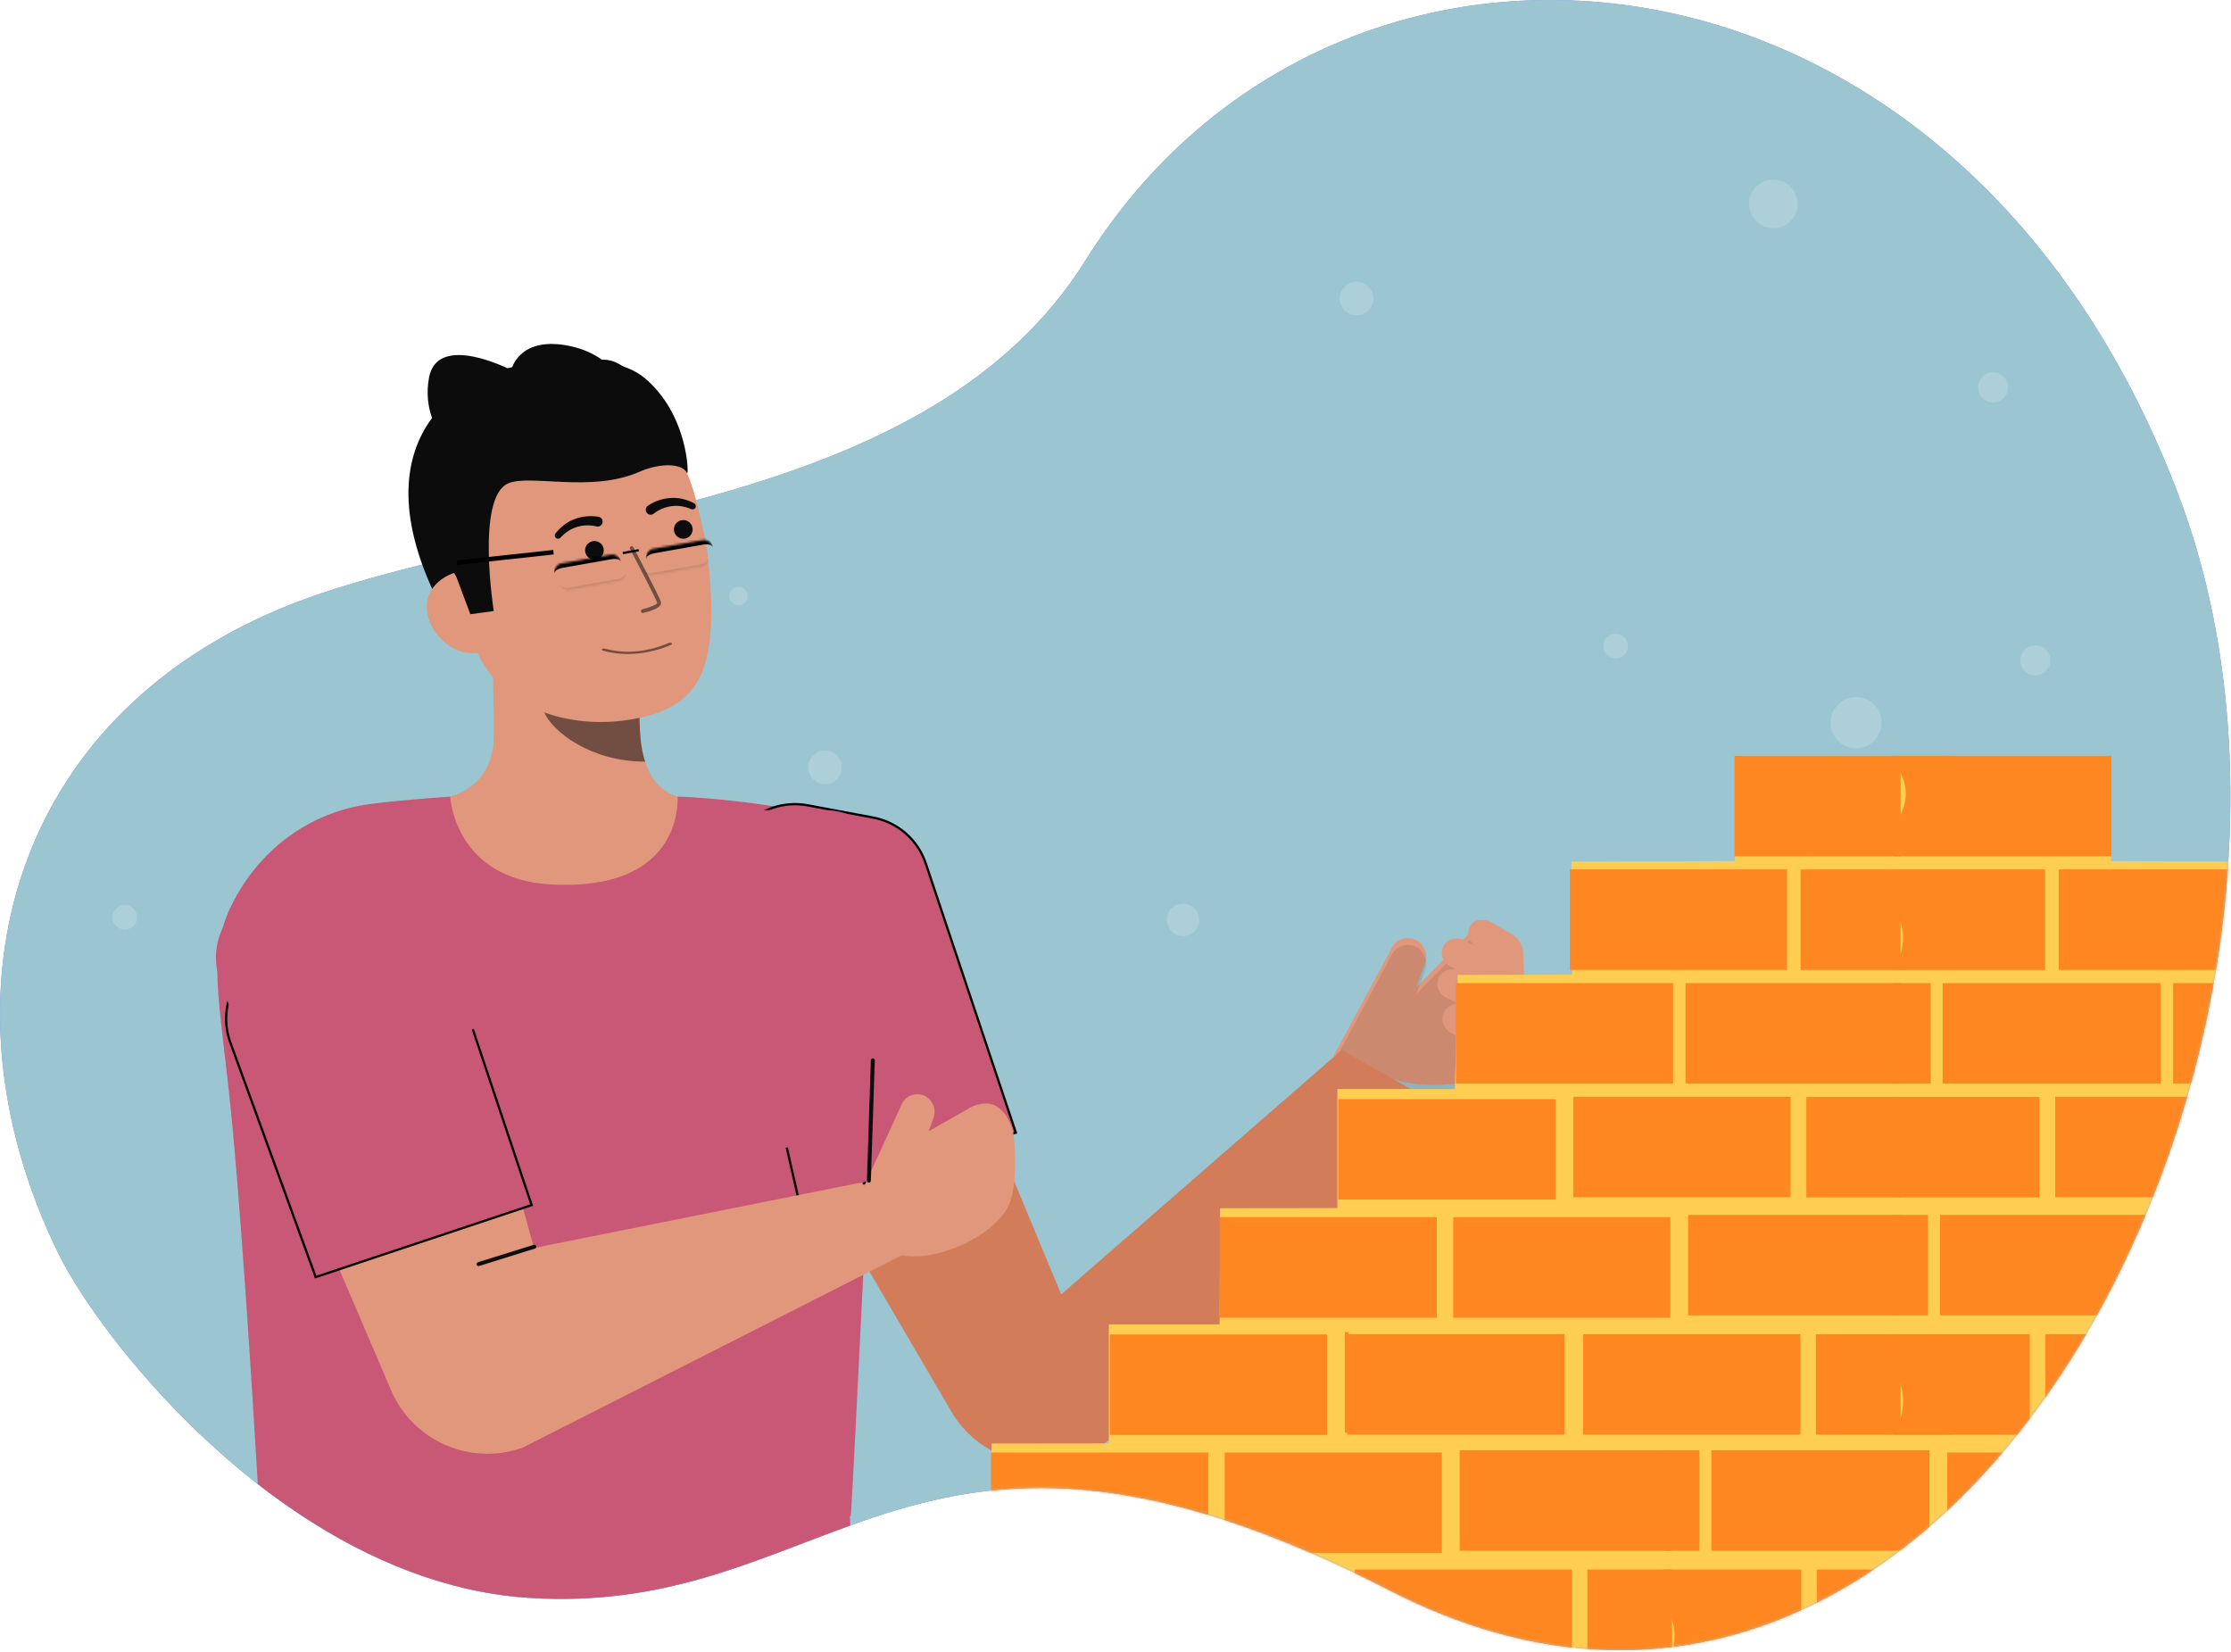 <svg width="986" height="730" viewBox="0 0 986 730" fill="none" xmlns="http://www.w3.org/2000/svg">
<g clip-path="url(#clip0_878_4057)">
<path d="M26.041 554.4C-30.924 438.935 4.51 307.928 142.794 261.912C249.048 226.553 412.005 223.591 479.814 114.974C589.731 -61.095 864.266 -41.407 962.871 218.938C1052.59 455.831 866.249 832.265 614.228 702.78C404.216 594.88 370.428 714.831 233.893 706.107C128.6 699.379 45.258 593.352 26.041 554.4Z" fill="#5957C9"/>
<g opacity="0.75">
<path d="M26.041 554.4C-30.924 438.935 4.51 307.928 142.794 261.912C249.048 226.553 412.005 223.591 479.814 114.974C589.731 -61.095 864.266 -41.407 962.871 218.938C1052.59 455.831 866.249 832.265 614.228 702.78C404.216 594.88 370.428 714.831 233.893 706.107C128.6 699.379 45.258 593.352 26.041 554.4Z" fill="#B0E9D4"/>
</g>
<g opacity="0.18">
<path d="M326.365 267.494C328.622 267.494 330.452 265.664 330.452 263.407C330.452 261.15 328.622 259.32 326.365 259.32C324.108 259.32 322.278 261.15 322.278 263.407C322.278 265.664 324.108 267.494 326.365 267.494Z" fill="white"/>
<path d="M364.627 346.533C368.73 346.533 372.057 343.206 372.057 339.103C372.057 334.999 368.73 331.673 364.627 331.673C360.523 331.673 357.197 334.999 357.197 339.103C357.197 343.206 360.523 346.533 364.627 346.533Z" fill="white"/>
<path d="M599.522 139.336C603.625 139.336 606.952 136.009 606.952 131.906C606.952 127.802 603.625 124.476 599.522 124.476C595.418 124.476 592.092 127.802 592.092 131.906C592.092 136.009 595.418 139.336 599.522 139.336Z" fill="white"/>
<path d="M364 553.273C366.124 553.273 367.847 551.551 367.847 549.426C367.847 547.301 366.124 545.579 364 545.579C361.875 545.579 360.153 547.301 360.153 549.426C360.153 551.551 361.875 553.273 364 553.273Z" fill="white"/>
<path d="M703.133 465.862C709.112 465.862 713.96 461.015 713.96 455.035C713.96 449.055 709.112 444.208 703.133 444.208C697.153 444.208 692.306 449.055 692.306 455.035C692.306 461.015 697.153 465.862 703.133 465.862Z" fill="white"/>
<path d="M320.336 651.355C323.665 651.355 326.365 648.656 326.365 645.326C326.365 641.996 323.665 639.297 320.336 639.297C317.006 639.297 314.307 641.996 314.307 645.326C314.307 648.656 317.006 651.355 320.336 651.355Z" fill="white"/>
<path d="M783.715 100.908C789.655 100.908 794.47 96.093 794.47 90.153C794.47 84.213 789.655 79.398 783.715 79.398C777.776 79.398 772.96 84.213 772.96 90.153C772.96 96.093 777.776 100.908 783.715 100.908Z" fill="white"/>
<path d="M714.03 290.933C717.038 290.933 719.478 288.494 719.478 285.485C719.478 282.476 717.038 280.037 714.03 280.037C711.021 280.037 708.582 282.476 708.582 285.485C708.582 288.494 711.021 290.933 714.03 290.933Z" fill="white"/>
<path d="M55.152 410.784C58.16 410.784 60.6 408.345 60.6 405.336C60.6 402.327 58.16 399.888 55.152 399.888C52.143 399.888 49.704 402.327 49.704 405.336C49.704 408.345 52.143 410.784 55.152 410.784Z" fill="white"/>
<path d="M522.836 413.651C526.79 413.651 529.995 410.446 529.995 406.492C529.995 402.538 526.79 399.333 522.836 399.333C518.882 399.333 515.677 402.538 515.677 406.492C515.677 410.446 518.882 413.651 522.836 413.651Z" fill="white"/>
<path d="M448.682 615.161C451.651 615.161 454.059 612.754 454.059 609.784C454.059 606.814 451.651 604.407 448.682 604.407C445.712 604.407 443.305 606.814 443.305 609.784C443.305 612.754 445.712 615.161 448.682 615.161Z" fill="white"/>
<path d="M820.299 330.658C826.546 330.658 831.61 325.594 831.61 319.347C831.61 313.1 826.546 308.036 820.299 308.036C814.052 308.036 808.988 313.1 808.988 319.347C808.988 325.594 814.052 330.658 820.299 330.658Z" fill="white"/>
<path d="M880.852 177.842C884.527 177.842 887.506 174.863 887.506 171.188C887.506 167.513 884.527 164.534 880.852 164.534C877.177 164.534 874.198 167.513 874.198 171.188C874.198 174.863 877.177 177.842 880.852 177.842Z" fill="white"/>
<path d="M508.442 554.204C512.437 554.204 515.676 550.966 515.676 546.971C515.676 542.976 512.437 539.738 508.442 539.738C504.448 539.738 501.209 542.976 501.209 546.971C501.209 550.966 504.448 554.204 508.442 554.204Z" fill="white"/>
<path d="M740.336 666.208C745.056 666.208 748.882 662.382 748.882 657.663C748.882 652.944 745.056 649.118 740.336 649.118C735.617 649.118 731.792 652.944 731.792 657.663C731.792 662.382 735.617 666.208 740.336 666.208Z" fill="white"/>
<path d="M915.876 452.396C921.815 452.396 926.631 447.581 926.631 441.641C926.631 435.701 921.815 430.886 915.876 430.886C909.936 430.886 905.121 435.701 905.121 441.641C905.121 447.581 909.936 452.396 915.876 452.396Z" fill="white"/>
<path d="M899.533 298.472C903.208 298.472 906.187 295.493 906.187 291.818C906.187 288.143 903.208 285.164 899.533 285.164C895.858 285.164 892.879 288.143 892.879 291.818C892.879 295.493 895.858 298.472 899.533 298.472Z" fill="white"/>
<path d="M645.931 640.455C649.055 640.455 651.586 637.923 651.586 634.8C651.586 631.677 649.055 629.145 645.931 629.145C642.808 629.145 640.276 631.677 640.276 634.8C640.276 637.923 642.808 640.455 645.931 640.455Z" fill="white"/>
</g>
<path d="M311.712 355.136C311.419 355.098 308.172 408.98 245.576 404.282C202.241 401.036 186.79 355.06 185.797 355.06C190.47 354.067 196.244 352.56 198.538 352.043C206.162 350.325 215.679 344.034 217.878 330.782C219.146 323.145 216.996 284.071 217.657 276.344L284.176 291.191C283.246 307.511 276.741 345.346 299.541 352.042C303.335 353.15 307.421 354.168 311.712 355.136Z" fill="#E0977B"/>
<path opacity="0.52" d="M285.108 336.58C284.067 333.222 283.396 329.76 283.108 326.256C282.377 318.26 282.522 310.208 283.543 302.244C270.023 300.419 257.286 294.839 246.779 286.137C245.544 290.699 238.751 310.631 240.632 314.966C244.186 323.161 260.892 336.58 285.108 336.58Z" fill="#0C0C0C"/>
<path d="M210.773 208C210.773 208 184.812 193.468 189.586 166.99C193.282 146.49 225.967 163.56 225.967 163.56C225.967 163.56 228.934 148.811 250.424 152.632C271.913 156.453 277 172.83 277 172.83" fill="#0C0C0C"/>
<path d="M215.474 165.786C215.474 165.786 152.21 187.663 195.88 270.163L201.708 269.227L213.538 267.327" fill="#0C0C0C"/>
<path d="M276.276 318.335C250.176 321.926 215.847 312.809 207.419 278.196L199.814 246.964C191.386 212.35 202.733 179.864 235.324 171.928C267.914 163.992 299.106 186.121 307.534 220.734L310.901 234.561C311.974 239.328 312.721 244.164 313.137 249.033C314.331 261.894 316.096 281.459 310.58 296.238C305.372 310.19 292.952 316.042 276.276 318.335Z" fill="#E0977B"/>
<path opacity="0.52" d="M281.804 288.785C287.196 288.201 292.281 286.876 296.649 284.916C296.832 284.837 296.955 284.718 296.99 284.585C297.025 284.452 296.969 284.316 296.835 284.208C296.701 284.099 296.499 284.027 296.275 284.006C296.05 283.985 295.821 284.018 295.638 284.098C286.171 288.175 276.49 289.085 267.641 286.73C267.462 286.68 267.278 286.634 267.09 286.595C266.874 286.559 266.643 286.574 266.446 286.638C266.249 286.702 266.102 286.809 266.037 286.936C265.972 287.063 265.994 287.2 266.098 287.318C266.202 287.435 266.38 287.524 266.594 287.565C266.662 287.579 266.778 287.611 266.938 287.654C271.593 288.898 276.769 289.292 281.804 288.785Z" fill="#0C0C0C"/>
<path d="M301.98 238.079C304.261 238.079 306.111 236.229 306.111 233.948C306.111 231.666 304.261 229.817 301.98 229.817C299.698 229.817 297.849 231.666 297.849 233.948C297.849 236.229 299.698 238.079 301.98 238.079Z" fill="#0C0C0C"/>
<path d="M262.706 247.343C264.987 247.343 266.837 245.493 266.837 243.212C266.837 240.93 264.987 239.081 262.706 239.081C260.424 239.081 258.575 240.93 258.575 243.212C258.575 245.493 260.424 247.343 262.706 247.343Z" fill="#0C0C0C"/>
<path d="M212.011 288.248C202.111 290.659 191.498 282.019 189.086 272.115C186.674 262.211 193.374 254.794 203.278 252.382L210 257.776L220.529 286.176L212.011 288.248Z" fill="#E0977B"/>
<path d="M218.221 270.013C218.221 270.013 210.274 220.119 224.471 213.659C233.926 209.359 261.22 217.893 282.525 208.517C291.846 204.417 301.656 204.699 303.656 209.087C304.449 210.825 304.494 183.227 284.656 166.854C268.856 153.819 228.056 158.499 211.156 167.854C164.356 193.754 201.732 255.017 201.732 255.017L207.863 271.438L218.221 270.013Z" fill="#0C0C0C"/>
<g opacity="0.52">
<path d="M284.179 270.9L284.243 270.887C287.436 270.119 292.707 268.473 292.135 266.087C291.657 264.108 281.095 244.044 279.891 241.763C279.784 241.572 279.607 241.431 279.398 241.37C279.189 241.308 278.964 241.33 278.771 241.432C278.578 241.534 278.432 241.707 278.365 241.915C278.298 242.122 278.314 242.348 278.411 242.544C283.097 251.428 290.183 265.134 290.511 266.479C290.333 267.119 287.162 268.468 283.855 269.264C283.646 269.315 283.465 269.446 283.349 269.627C283.234 269.809 283.193 270.029 283.235 270.24C283.277 270.451 283.399 270.638 283.575 270.762C283.752 270.885 283.969 270.936 284.182 270.904L284.179 270.9Z" fill="#0C0C0C"/>
</g>
<path d="M289.046 226.889C291.314 225.148 294.002 224.036 296.837 223.665C298.279 223.464 299.743 223.483 301.179 223.721C302.643 223.957 304.071 224.375 305.431 224.967L305.537 225.009C305.884 225.148 306.272 225.148 306.619 225.008C306.966 224.867 307.245 224.598 307.398 224.256C307.55 223.914 307.564 223.526 307.436 223.174C307.308 222.822 307.049 222.533 306.713 222.369C305.164 221.55 303.517 220.93 301.813 220.524C300.079 220.104 298.293 219.948 296.513 220.059C294.727 220.151 292.963 220.487 291.269 221.059C289.52 221.629 287.862 222.446 286.344 223.486C285.868 223.812 285.542 224.314 285.436 224.881C285.331 225.449 285.455 226.035 285.781 226.51C286.108 226.986 286.61 227.312 287.177 227.418C287.744 227.523 288.33 227.399 288.806 227.073C288.851 227.042 288.895 227.009 288.938 226.973L289.046 226.889Z" fill="#0C0C0C"/>
<path d="M264.548 228.385C262.737 228.058 260.889 227.993 259.061 228.19C257.281 228.362 255.533 228.778 253.867 229.426C252.199 230.054 250.635 230.928 249.228 232.021C247.838 233.089 246.589 234.33 245.512 235.713C245.273 236 245.154 236.369 245.182 236.742C245.209 237.115 245.379 237.463 245.658 237.713C245.936 237.962 246.3 238.095 246.673 238.082C247.047 238.069 247.401 237.912 247.662 237.644L247.746 237.557C248.743 236.46 249.874 235.493 251.113 234.679C252.325 233.872 253.653 233.254 255.051 232.847C257.788 232.023 260.695 231.936 263.478 232.594L263.607 232.628C264.164 232.774 264.758 232.694 265.256 232.403C265.754 232.112 266.117 231.636 266.264 231.078C266.41 230.52 266.329 229.926 266.039 229.428C265.748 228.93 265.271 228.567 264.714 228.421C264.66 228.407 264.6 228.4 264.548 228.385Z" fill="#0C0C0C"/>
<path d="M279.877 197.15C286.876 193.923 288.698 182.955 283.947 172.653C279.196 162.351 269.671 156.617 262.672 159.844C255.674 163.072 253.851 174.04 258.602 184.341C263.353 194.643 272.878 200.378 279.877 197.15Z" fill="#0C0C0C"/>
<path d="M371.908 364.282C358.538 356.362 309.108 352.042 299.538 352.042C299.248 352.042 303.188 393.672 244.148 390.892C200.768 388.842 198.948 352.042 198.948 352.042C198.948 352.042 177.468 353.432 163.178 355.362C139.788 358.532 118.078 372.272 104.928 395.142C91.748 418.062 95.728 433.372 101.068 481.392C105.938 525.172 111.588 616.022 113.938 655.842C116.698 657.992 119.504 660.102 122.358 662.172C124.11 663.442 125.88 664.696 127.669 665.932C127.799 666.022 127.927 666.114 128.058 666.203C129.815 667.417 131.589 668.612 133.381 669.789C133.468 669.846 133.552 669.905 133.638 669.962C163.201 689.369 197.213 703.775 233.893 706.112C292.863 709.882 332.663 689.642 375.773 674.132C375.683 671.422 375.633 669.972 375.633 669.972L375.308 669.962H376.023C377.913 641.432 384.443 496.922 386.423 473.762C390.608 424.672 408.338 385.862 371.908 364.282Z" fill="#C95776"/>
<path d="M614.588 419.94C614.965 418.899 615.551 417.947 616.309 417.14C617.067 416.334 617.981 415.69 618.996 415.248C620.011 414.807 621.105 414.576 622.211 414.572C623.318 414.567 624.414 414.788 625.433 415.221C627.375 416.127 628.901 417.737 629.702 419.725C630.503 421.713 630.52 423.931 629.748 425.931L626 436.273L649.572 412.238C652.502 409.161 658.065 407.26 661.299 410.773C664.099 413.441 670.577 414.263 671.628 419.263C671.664 419.289 671.598 465.051 668.881 467.904C657.351 480.012 629.481 482.354 613.933 476.204L589.462 466.528L614.588 419.94Z" fill="#E0977B"/>
<g opacity="0.1">
<path d="M614.588 422.94C614.965 421.9 615.551 420.947 616.309 420.14C617.067 419.334 617.981 418.69 618.996 418.248C620.011 417.807 621.105 417.577 622.211 417.572C623.318 417.567 624.414 417.788 625.433 418.221C627.375 419.127 628.901 420.737 629.702 422.725C630.503 424.713 630.52 426.931 629.748 428.931L626 439.273L649.572 415.238C652.502 412.161 658.065 410.26 661.299 413.773C664.099 416.441 670.577 417.263 671.628 422.263C671.664 422.289 671.598 468.051 668.881 470.904C657.351 483.012 629.481 485.354 613.933 479.204L589.462 469.528L614.588 422.94Z" fill="#0C0C0C"/>
</g>
<path d="M637.675 448.556C638.071 447.157 638.912 445.925 640.072 445.049C641.232 444.172 642.646 443.699 644.1 443.7C644.081 443.584 643.955 443.315 644.157 443.294L639.15 440.862C637.659 440.177 636.466 438.977 635.792 437.481C635.118 435.986 635.007 434.297 635.481 432.727C636 431.192 637.071 429.904 638.485 429.113C639.9 428.322 641.557 428.084 643.137 428.446C643.115 428.385 643.147 428.317 643.145 428.251L641.088 427.251C639.686 426.6 638.552 425.485 637.878 424.094C637.204 422.703 637.031 421.122 637.388 419.618C637.632 418.679 638.08 417.807 638.702 417.063C639.324 416.319 640.103 415.723 640.983 415.316C641.863 414.91 642.822 414.704 643.791 414.713C644.761 414.722 645.716 414.947 646.588 415.37L651.337 417.676C651.345 417.648 651.328 417.621 651.337 417.595C651.346 417.569 651.394 417.553 651.413 417.523C650.255 416.597 649.447 415.305 649.119 413.858C648.792 412.412 648.966 410.898 649.613 409.564C651.058 406.01 655.779 405.876 658.849 407.364L668.156 412.812C669.592 413.653 670.798 414.836 671.667 416.256C672.535 417.676 673.039 419.288 673.133 420.95C673.963 435.328 675.233 472.932 665.433 468.174L641.311 456.46C639.913 455.734 638.796 454.562 638.138 453.131C637.479 451.7 637.317 450.09 637.675 448.556Z" fill="#E0977B"/>
<path d="M593 464L469 572L390.688 383.7L308.212 431.957L419.712 622.512L420.552 623.965C424.076 629.9 428.874 634.979 434.6 638.835C440.325 642.691 446.835 645.229 453.66 646.264C460.484 647.3 467.454 646.807 474.065 644.823C480.677 642.839 486.765 639.411 491.892 634.789L648.381 495.323L593 464Z" fill="#D37C59"/>
<path d="M448.471 500.695L448.946 500.537L448.788 500.062L409.153 381.577C405.64 371.075 396.71 363.303 385.824 361.271L356.984 355.888C335.415 351.862 316.779 371.245 321.649 392.64L353.334 531.834L353.456 532.371L353.979 532.197L448.471 500.695Z" fill="#C95776" stroke="black"/>
<path d="M306.218 380.549C309.62 367.279 321.579 358 335.278 358L364.486 358C377.428 358 388.911 366.299 392.971 378.588L426.639 480.484L329.259 513.313L292 436L306.218 380.549Z" fill="#C95776"/>
<path d="M398.234 488.589C398.589 487.61 399.14 486.713 399.853 485.954C400.567 485.195 401.427 484.589 402.382 484.173C403.337 483.758 404.367 483.541 405.408 483.536C406.45 483.532 407.481 483.74 408.44 484.147C410.268 485 411.704 486.515 412.458 488.386C413.212 490.257 413.227 492.345 412.501 494.227L410.436 499.919L427.071 490.437C430.91 487.762 436.522 486.671 440.171 488.72C443.997 490.868 446.841 495.858 447.83 500.564C447.864 500.589 450.595 521.851 445.839 532.55C439.446 546.927 410.226 559.584 395.594 553.798L372.564 544.692L398.234 488.589Z" fill="#E0977B"/>
<path d="M384.007 522.633H383.978C383.863 522.629 383.751 522.603 383.647 522.556C383.542 522.509 383.448 522.441 383.37 522.358C383.292 522.274 383.232 522.176 383.192 522.068C383.152 521.961 383.133 521.847 383.138 521.733L384.875 468.557C384.888 468.328 384.989 468.112 385.156 467.956C385.324 467.799 385.545 467.714 385.775 467.717C385.889 467.72 386.002 467.746 386.106 467.794C386.21 467.841 386.304 467.908 386.382 467.992C386.46 468.076 386.521 468.174 386.561 468.281C386.601 468.388 386.619 468.502 386.615 468.617L384.878 521.793C384.87 522.018 384.775 522.232 384.613 522.389C384.45 522.546 384.233 522.633 384.007 522.633Z" fill="#0C0C0C"/>
<path d="M381 522.5L236 551.5L196.062 406.304L100.268 444.94L171.886 612.171L172.87 614.471C177.541 625.286 186.158 633.916 196.966 638.605C207.775 643.293 219.963 643.688 231.053 639.709L399 554.5L381 522.5Z" fill="#E0977B"/>
<path d="M211.526 559.486C211.316 559.488 211.113 559.415 210.953 559.28C210.793 559.144 210.687 558.956 210.656 558.748C210.624 558.541 210.669 558.33 210.781 558.153C210.893 557.976 211.066 557.845 211.267 557.786L235.903 550.086C236.12 550.026 236.352 550.052 236.55 550.16C236.748 550.268 236.896 550.449 236.964 550.664C237.031 550.879 237.012 551.112 236.911 551.314C236.809 551.515 236.634 551.669 236.421 551.744L211.784 559.444C211.701 559.471 211.614 559.485 211.526 559.486Z" fill="#0C0C0C"/>
<mask id="mask0_878_4057" style="mask-type:alpha" maskUnits="userSpaceOnUse" x="-1" y="0" width="987" height="730">
<path d="M26.041 554.4C-30.924 438.935 4.51 307.928 142.794 261.912C249.048 226.553 412.005 223.591 479.814 114.974C589.731 -61.095 864.266 -41.407 962.871 218.938C1052.59 455.831 866.249 832.265 614.228 702.78C404.216 594.88 370.428 714.831 233.893 706.107C128.6 699.379 45.258 593.352 26.041 554.4Z" fill="white"/>
</mask>
<g mask="url(#mask0_878_4057)">
<path d="M758.423 737.979H494.956V690.579L438 690.896L438.254 637.915L490.051 637.852V585.252H541.975L543.285 534.829L593.92 534.702L593.455 484.765L665.78 484.533L666.266 438H758.423V737.979Z" fill="#FFCD52"/>
<path d="M494.448 693.581H590.431V737.979H494.448V693.581ZM598.698 693.581H694.681V737.979H598.698V693.581ZM761.784 738H701.552V693.603H761.784V702.059C761.781 705.7 761.017 709.301 759.543 712.63C757.854 716.448 757.103 720.614 757.353 724.781C757.603 728.949 758.847 732.995 760.981 736.583L761.784 738ZM438 641.911H533.983V686.309H438V641.911ZM541.256 641.911H637.239V686.309H541.256V641.911ZM645.104 640.875H741.087V685.273H645.104V640.875ZM490.495 589.712H586.478V634.11H490.495V589.712ZM542.44 538.444H638.423V582.841H542.44V538.444ZM592.799 488.211H688.782V532.609H592.799V488.211ZM761.784 532.63H694.765V488.233H761.784V497.831C761.781 501.035 761.157 504.209 759.945 507.175L759.163 509.142C757.609 512.965 757.035 517.117 757.493 521.219C757.95 525.32 759.426 529.243 761.784 532.63ZM761.552 482.397H665.569V438H761.552L757.556 447.471C756.421 450.246 755.952 453.248 756.187 456.237C756.422 459.226 757.354 462.118 758.909 464.681C760.583 467.41 761.468 470.549 761.467 473.751L761.552 482.397ZM643.92 538.444H739.903V582.841H643.92V538.444ZM761.784 582.841H745.125V538.444H761.784L764.216 545.907C765.782 550.678 765.526 555.859 763.497 560.452C762.372 563.034 761.789 565.819 761.784 568.634V582.841ZM761.784 685.273H746.372V640.875H761.784L760.833 644.258C758.767 651.556 758.65 659.268 760.495 666.626C761.349 670.084 761.782 673.634 761.784 677.197V685.273ZM594.364 588.677H690.347V633.074H594.364V588.677ZM761.784 633.137H697.323V588.74H761.784V598.507C761.781 601.961 762.382 605.388 763.56 608.634C766.183 615.815 765.925 623.732 762.841 630.727L761.784 633.137Z" fill="#FF8721"/>
<path d="M738.961 737.979H1003.46V690.579L1060.64 690.896L1060.39 637.915L1008.39 637.852V585.252H956.26L954.944 534.829L904.111 534.702L904.578 484.765L831.968 484.533L831.479 438H738.961V737.979Z" fill="#FFCD52"/>
<path d="M1003.97 693.581H907.613V737.979H1003.97V693.581ZM899.314 693.581H802.953V737.979H899.314V693.581ZM735.586 738H796.055V693.603H735.586V702.059C735.589 705.7 736.356 709.301 737.836 712.63C739.532 716.448 740.286 720.614 740.035 724.781C739.784 728.949 738.535 732.995 736.392 736.583L735.586 738ZM1060.64 641.911H964.283V686.309H1060.64V641.911ZM956.982 641.911H860.621V686.309H956.982V641.911ZM852.726 640.875H756.365V685.273H852.726V640.875ZM1007.94 589.712H911.582V634.11H1007.94V589.712ZM955.793 538.444H859.433V582.841H955.793V538.444ZM905.236 488.211H808.875V532.609H905.236V488.211ZM735.586 532.63H802.868V488.233H735.586V497.831C735.589 501.035 736.216 504.209 737.432 507.175L738.218 509.142C739.778 512.965 740.354 517.117 739.895 521.219C739.435 525.32 737.954 529.243 735.586 532.63ZM735.819 482.397H832.18V438H735.819L739.831 447.471C740.971 450.246 741.442 453.248 741.206 456.237C740.97 459.226 740.034 462.118 738.472 464.681C736.792 467.41 735.903 470.549 735.904 473.751L735.819 482.397ZM853.914 538.444H757.554V582.841H853.914V538.444ZM735.586 582.841H752.311V538.444H735.586L733.145 545.907C731.573 550.678 731.83 555.859 733.867 560.452C734.996 563.034 735.581 565.819 735.586 568.634V582.841ZM735.586 685.273H751.059V640.875H735.586L736.541 644.258C738.615 651.556 738.732 659.268 736.881 666.626C736.023 670.084 735.588 673.634 735.586 677.197V685.273ZM903.665 588.677H807.304V633.074H903.665V588.677ZM735.586 633.137H800.3V588.74H735.586V598.507C735.589 601.961 734.986 605.388 733.803 608.634C731.17 615.815 731.429 623.732 734.525 630.727L735.586 633.137Z" fill="#FF8721"/>
<path d="M859.423 633.979H595.956V586.579L539 586.896L539.254 533.915L591.051 533.852V481.252H642.975L644.285 430.829L694.92 430.702L694.455 380.765L766.78 380.533L767.266 334H859.423V633.979Z" fill="#FFCD52"/>
<path d="M595.448 589.581H691.431V633.979H595.448V589.581ZM699.698 589.581H795.681V633.979H699.698V589.581ZM862.784 634H802.552V589.603H862.784V598.059C862.781 601.7 862.017 605.301 860.543 608.63C858.854 612.448 858.103 616.614 858.353 620.781C858.603 624.949 859.847 628.995 861.981 632.583L862.784 634ZM539 537.911H634.983V582.309H539V537.911ZM642.256 537.911H738.239V582.309H642.256V537.911ZM746.104 536.875H842.087V581.273H746.104V536.875ZM591.495 485.712H687.478V530.11H591.495V485.712ZM643.44 434.444H739.423V478.841H643.44V434.444ZM693.799 384.211H789.782V428.609H693.799V384.211ZM862.784 428.63H795.765V384.233H862.784V393.831C862.781 397.035 862.157 400.209 860.945 403.175L860.163 405.142C858.609 408.965 858.035 413.117 858.493 417.219C858.95 421.32 860.426 425.243 862.784 428.63ZM862.552 378.397H766.569V334H862.552L858.556 343.471C857.421 346.246 856.952 349.248 857.187 352.237C857.422 355.226 858.354 358.118 859.909 360.681C861.583 363.41 862.468 366.549 862.467 369.751L862.552 378.397ZM744.92 434.444H840.903V478.841H744.92V434.444ZM862.784 478.841H846.125V434.444H862.784L865.216 441.907C866.782 446.678 866.526 451.859 864.497 456.452C863.372 459.034 862.789 461.819 862.784 464.634V478.841ZM862.784 581.273H847.372V536.875H862.784L861.833 540.258C859.767 547.556 859.65 555.268 861.495 562.626C862.349 566.084 862.782 569.634 862.784 573.197V581.273ZM695.364 484.677H791.347V529.074H695.364V484.677ZM862.784 529.137H798.323V484.74H862.784V494.507C862.781 497.961 863.382 501.388 864.56 504.634C867.183 511.815 866.925 519.732 863.841 526.727L862.784 529.137Z" fill="#FF8721"/>
<path d="M839.961 633.979H1104.46V586.579L1161.64 586.896L1161.39 533.915L1109.39 533.852V481.252H1057.26L1055.94 430.829L1005.11 430.702L1005.58 380.765L932.968 380.533L932.479 334H839.961V633.979Z" fill="#FFCD52"/>
<path d="M1104.97 589.581H1008.61V633.979H1104.97V589.581ZM1000.31 589.581H903.953V633.979H1000.31V589.581ZM836.586 634H897.055V589.603H836.586V598.059C836.589 601.7 837.356 605.301 838.836 608.63C840.532 612.448 841.286 616.614 841.035 620.781C840.784 624.949 839.535 628.995 837.392 632.583L836.586 634ZM1161.64 537.911H1065.28V582.309H1161.64V537.911ZM1057.98 537.911H961.621V582.309H1057.98V537.911ZM953.726 536.875H857.365V581.273H953.726V536.875ZM1108.94 485.712H1012.58V530.11H1108.94V485.712ZM1056.79 434.444H960.433V478.841H1056.79V434.444ZM1006.24 384.211H909.875V428.609H1006.24V384.211ZM836.586 428.63H903.868V384.233H836.586V393.831C836.589 397.035 837.216 400.209 838.432 403.175L839.218 405.142C840.778 408.965 841.354 413.117 840.895 417.219C840.435 421.32 838.954 425.243 836.586 428.63ZM836.819 378.397H933.18V334H836.819L840.831 343.471C841.971 346.246 842.442 349.248 842.206 352.237C841.97 355.226 841.034 358.118 839.472 360.681C837.792 363.41 836.903 366.549 836.904 369.751L836.819 378.397ZM954.914 434.444H858.554V478.841H954.914V434.444ZM836.586 478.841H853.311V434.444H836.586L834.145 441.907C832.573 446.678 832.83 451.859 834.867 456.452C835.996 459.034 836.581 461.819 836.586 464.634V478.841ZM836.586 581.273H852.059V536.875H836.586L837.541 540.258C839.615 547.556 839.732 555.268 837.881 562.626C837.023 566.084 836.588 569.634 836.586 573.197V581.273ZM1004.67 484.677H908.304V529.074H1004.67V484.677ZM836.586 529.137H901.3V484.74H836.586V494.507C836.589 497.961 835.986 501.388 834.803 504.634C832.17 511.815 832.429 519.732 835.525 526.727L836.586 529.137Z" fill="#FF8721"/>
</g>
<path d="M234.472 532.695L234.946 532.536L234.788 532.062L199.325 426.049C193.881 409.777 176.092 401.195 159.968 407.064L120.02 421.604C104.191 427.365 96.029 444.867 101.791 460.696L139.351 563.894L139.518 564.351L139.979 564.197L234.472 532.695Z" fill="#C95776" stroke="black"/>
<path d="M97.261 433.396C91.594 417.827 99.621 400.611 115.191 394.944L157.72 379.465C173.772 373.623 191.456 382.343 196.592 398.635L213.783 453.16L116.667 486.714L97.261 433.396Z" fill="#C95776"/>
<g filter="url(#filter0_d_878_4057)">
<mask id="path-57-inside-1_878_4057" fill="white">
<path d="M244.996 245.598C244.612 243.423 246.065 241.348 248.241 240.964L269.906 237.144C272.082 236.76 274.156 238.213 274.54 240.389L276.624 252.206C277.007 254.382 275.555 256.457 273.379 256.84L251.713 260.66C249.538 261.044 247.463 259.591 247.08 257.416L244.996 245.598Z"/>
</mask>
<path d="M244.996 245.598C244.42 242.335 246.599 239.223 249.863 238.647L267.589 235.522C270.853 234.946 273.965 237.125 274.54 240.389C274.348 239.301 272.429 238.73 270.254 239.114L248.588 242.934C246.412 243.318 244.804 244.51 244.996 245.598ZM277.318 256.146L247.774 261.355L277.318 256.146ZM247.774 261.355L244.301 241.659L247.774 261.355ZM273.846 236.449L277.318 256.146L273.846 236.449Z" fill="black" mask="url(#path-57-inside-1_878_4057)"/>
</g>
<mask id="path-59-inside-2_878_4057" fill="white">
<path d="M244.996 245.598C244.612 243.423 246.065 241.348 248.241 240.964L269.906 237.144C272.082 236.76 274.156 238.213 274.54 240.389L276.624 252.206C277.007 254.382 275.555 256.457 273.379 256.84L251.713 260.66C249.538 261.044 247.463 259.591 247.08 257.416L244.996 245.598Z"/>
</mask>
<path d="M244.301 241.659L273.846 236.449L244.301 241.659ZM276.624 252.206C277.103 254.926 275.288 257.519 272.568 257.999L252.872 261.472C250.152 261.951 247.559 260.135 247.08 257.416C247.367 259.048 249.364 260.059 251.54 259.676L273.206 255.855C275.381 255.472 276.912 253.838 276.624 252.206ZM247.774 261.355L244.301 241.659L247.774 261.355ZM273.846 236.449L277.318 256.146L273.846 236.449Z" fill="black" fill-opacity="0.1" mask="url(#path-59-inside-2_878_4057)"/>
<g filter="url(#filter1_d_878_4057)">
<mask id="path-61-inside-3_878_4057" fill="white">
<path d="M281.574 239.148C281.191 236.973 282.644 234.898 284.819 234.515L306.485 230.694C308.66 230.311 310.735 231.763 311.119 233.939L313.202 245.757C313.586 247.932 312.133 250.007 309.958 250.391L288.292 254.211C286.116 254.594 284.042 253.142 283.658 250.966L281.574 239.148Z"/>
</mask>
<path d="M281.574 239.148C280.999 235.885 283.178 232.773 286.441 232.198L304.168 229.072C307.431 228.497 310.543 230.676 311.119 233.939C310.927 232.851 309.008 232.28 306.832 232.664L285.166 236.484C282.991 236.868 281.383 238.061 281.574 239.148ZM313.897 249.696L284.353 254.905L313.897 249.696ZM284.353 254.905L280.88 235.209L284.353 254.905ZM310.424 230L313.897 249.696L310.424 230Z" fill="black" mask="url(#path-61-inside-3_878_4057)"/>
</g>
<mask id="path-63-inside-4_878_4057" fill="white">
<path d="M281.574 239.148C281.191 236.973 282.644 234.898 284.819 234.515L306.485 230.694C308.66 230.311 310.735 231.763 311.119 233.939L313.202 245.757C313.586 247.932 312.133 250.007 309.958 250.391L288.292 254.211C286.116 254.594 284.042 253.142 283.658 250.966L281.574 239.148Z"/>
</mask>
<path d="M280.88 235.209L310.424 230L280.88 235.209ZM313.202 245.757C313.682 248.476 311.866 251.069 309.147 251.549L289.451 255.022C286.731 255.501 284.138 253.686 283.658 250.966C283.946 252.598 285.943 253.61 288.118 253.226L309.784 249.406C311.96 249.022 313.49 247.388 313.202 245.757ZM284.353 254.905L280.88 235.209L284.353 254.905ZM310.424 230L313.897 249.696L310.424 230Z" fill="black" fill-opacity="0.1" mask="url(#path-63-inside-4_878_4057)"/>
<line x1="275.247" y1="244.398" x2="282.281" y2="243.158" stroke="black"/>
<line x1="201.892" y1="248.652" x2="244.594" y2="244.024" stroke="black" stroke-width="2"/>
</g>
<defs>
<filter id="filter0_d_878_4057" x="240.935" y="237.083" width="39.751" height="35.639" filterUnits="userSpaceOnUse" color-interpolation-filters="sRGB">
<feFlood flood-opacity="0" result="BackgroundImageFix"/>
<feColorMatrix in="SourceAlpha" type="matrix" values="0 0 0 0 0 0 0 0 0 0 0 0 0 0 0 0 0 0 127 0" result="hardAlpha"/>
<feOffset dy="8"/>
<feGaussianBlur stdDeviation="2"/>
<feComposite in2="hardAlpha" operator="out"/>
<feColorMatrix type="matrix" values="0 0 0 0 0 0 0 0 0 0 0 0 0 0 0 0 0 0 1 0"/>
<feBlend mode="normal" in2="BackgroundImageFix" result="effect1_dropShadow_878_4057"/>
<feBlend mode="normal" in="SourceGraphic" in2="effect1_dropShadow_878_4057" result="shape"/>
</filter>
<filter id="filter1_d_878_4057" x="281.513" y="230.633" width="39.751" height="35.639" filterUnits="userSpaceOnUse" color-interpolation-filters="sRGB">
<feFlood flood-opacity="0" result="BackgroundImageFix"/>
<feColorMatrix in="SourceAlpha" type="matrix" values="0 0 0 0 0 0 0 0 0 0 0 0 0 0 0 0 0 0 127 0" result="hardAlpha"/>
<feOffset dx="4" dy="8"/>
<feGaussianBlur stdDeviation="2"/>
<feComposite in2="hardAlpha" operator="out"/>
<feColorMatrix type="matrix" values="0 0 0 0 0 0 0 0 0 0 0 0 0 0 0 0 0 0 1 0"/>
<feBlend mode="normal" in2="BackgroundImageFix" result="effect1_dropShadow_878_4057"/>
<feBlend mode="normal" in="SourceGraphic" in2="effect1_dropShadow_878_4057" result="shape"/>
</filter>
<clipPath id="clip0_878_4057">
<rect width="985.74" height="729.187" fill="white"/>
</clipPath>
</defs>
</svg>
